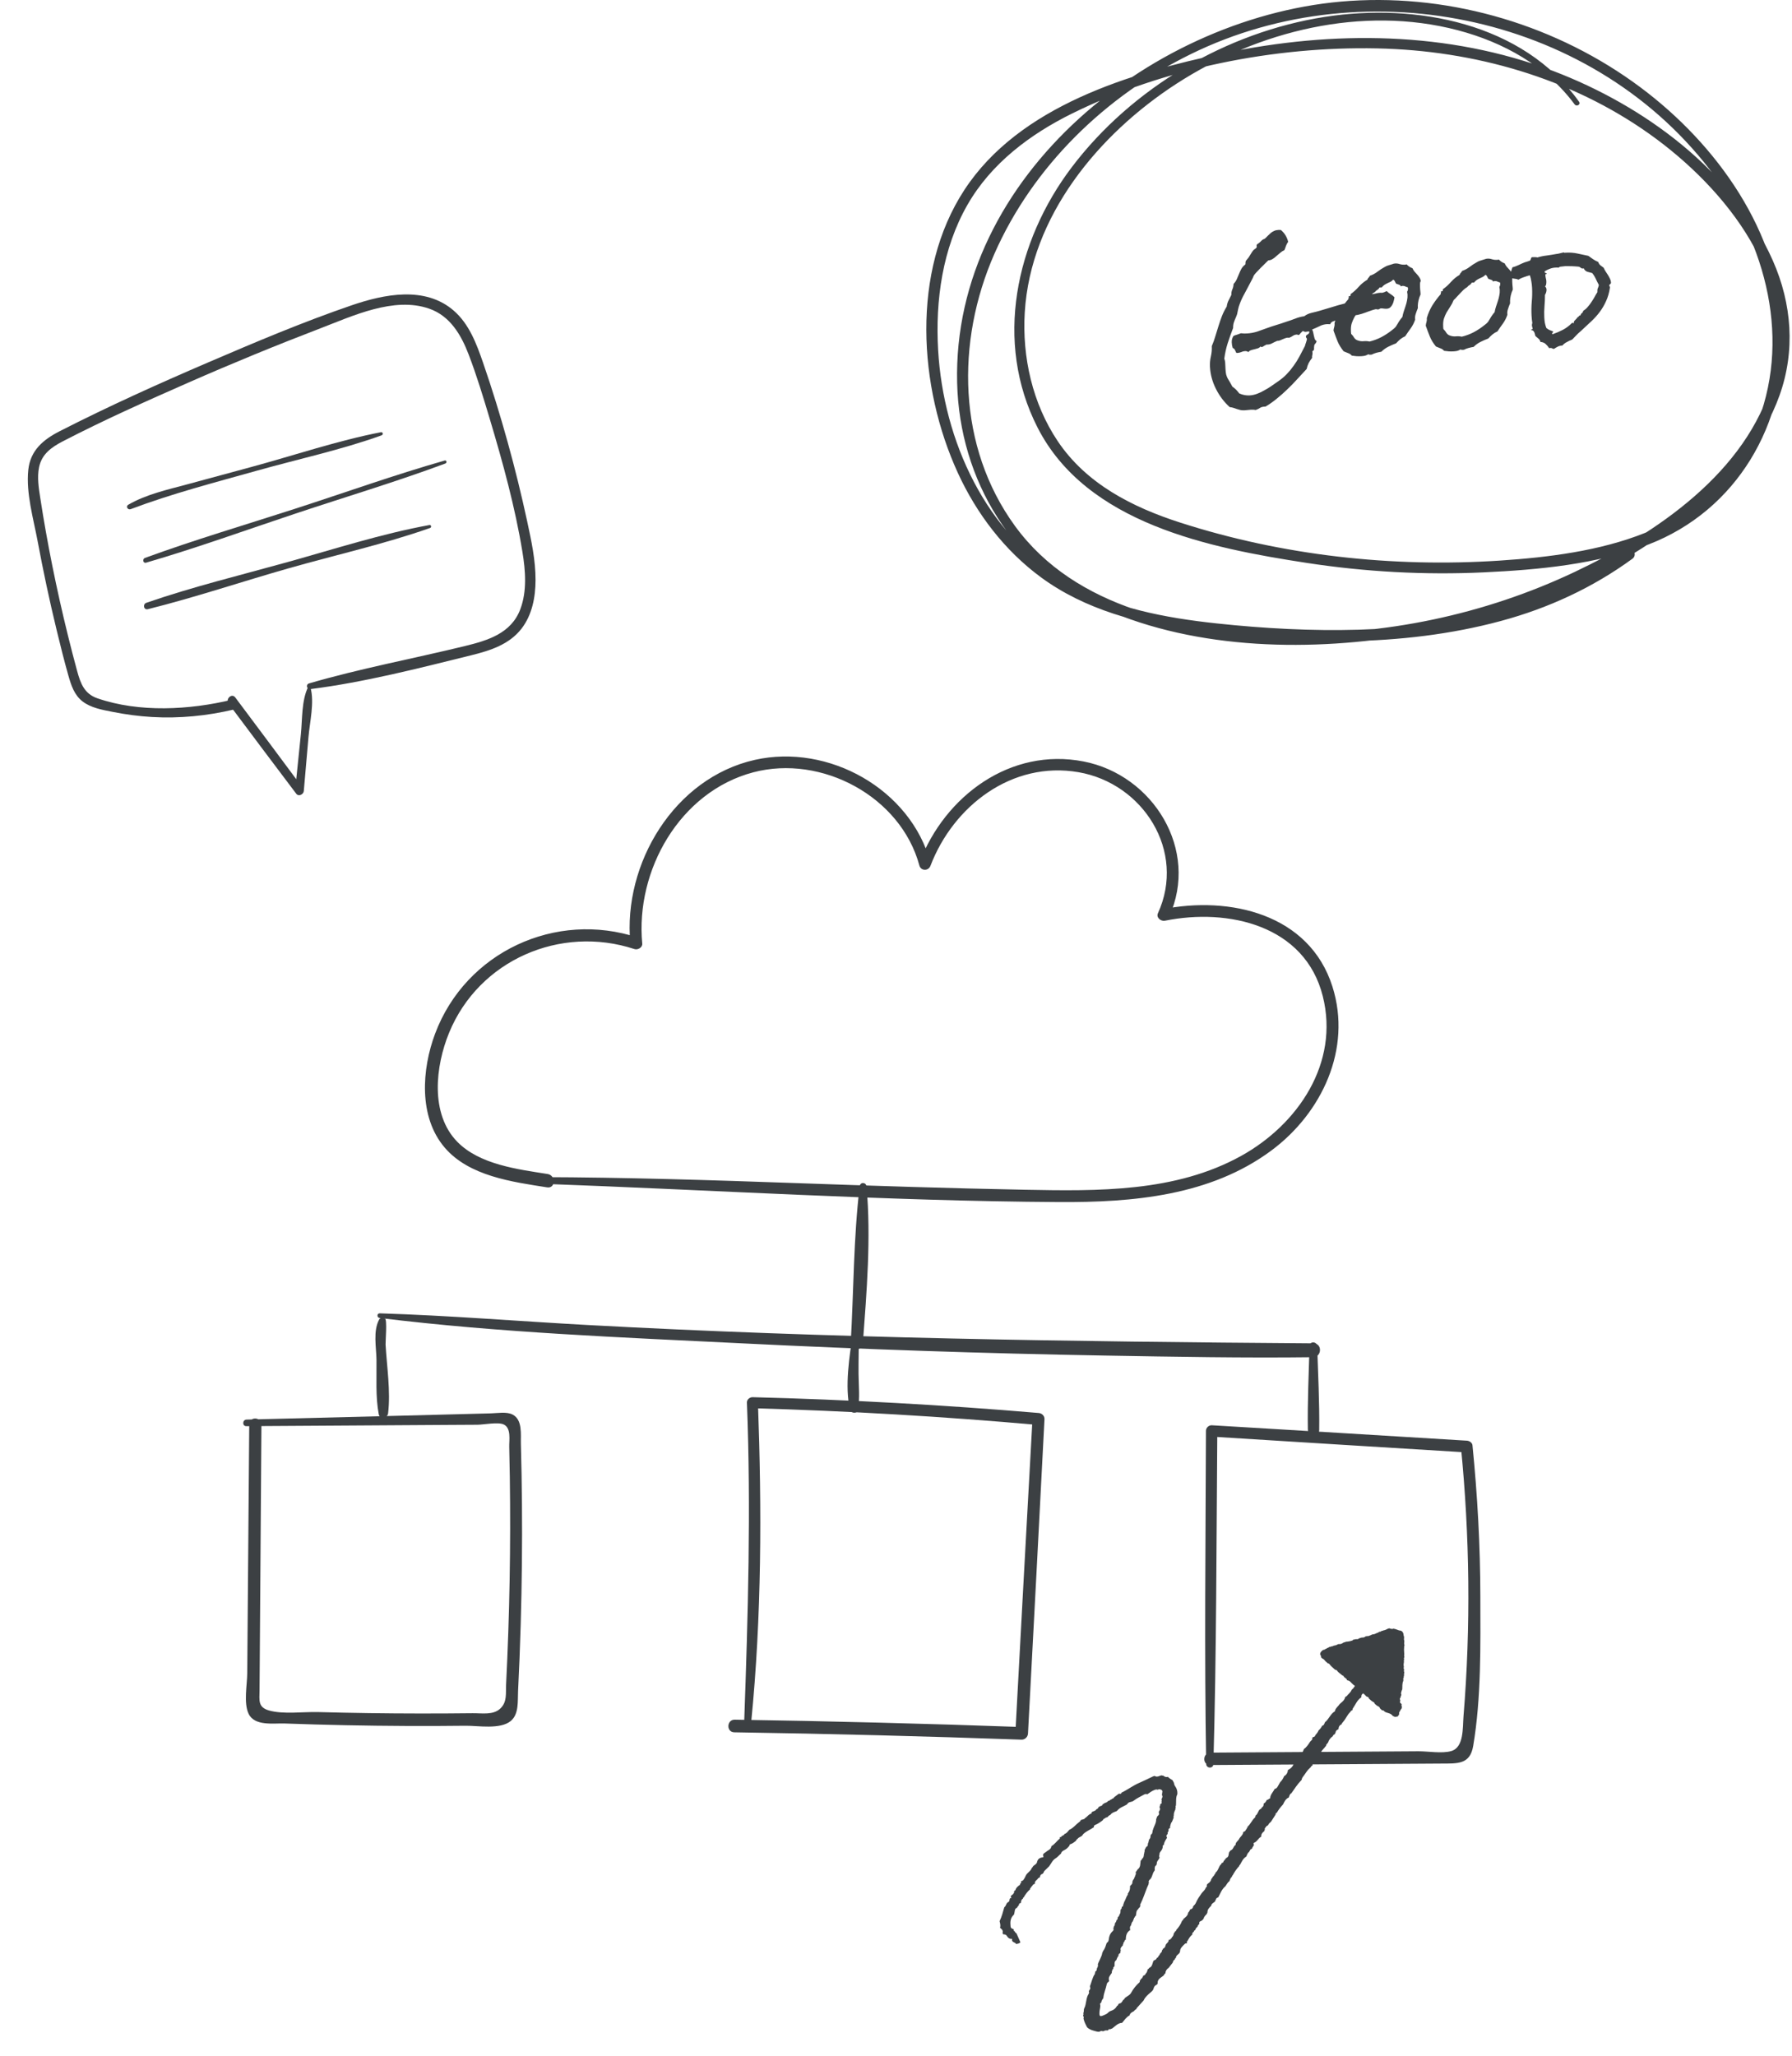 <svg width="532" height="610" viewBox="0 0 532 610" fill="none" xmlns="http://www.w3.org/2000/svg">
<path d="M415.828 483.885C415.775 483.908 415.737 483.892 415.713 483.84C415.581 483.829 415.44 483.85 415.324 483.805C414.75 483.578 414.178 483.347 413.558 483.273C413.54 483.322 413.504 483.349 413.451 483.35C413.389 483.456 413.32 483.457 413.243 483.37C413.191 483.384 413.157 483.368 413.14 483.319C412.909 483.397 412.722 483.285 412.529 483.191C412.369 483.216 412.211 483.244 412.052 483.269C412.043 483.323 412.013 483.348 411.959 483.342C411.562 483.532 411.181 483.756 410.729 483.798C410.56 483.929 410.365 483.973 410.156 483.953C409.96 484.121 409.757 484.269 409.476 484.207C409.243 484.39 409.012 484.578 408.695 484.584L408.688 484.587C408.592 484.675 408.501 484.772 408.353 484.749C408.026 485.022 407.589 484.907 407.229 485.068C407.231 485.069 407.232 485.068 407.233 485.07C407.131 485.146 407.033 485.23 406.892 485.211C406.799 485.309 406.696 485.385 406.549 485.342C406.377 485.469 406.193 485.548 405.975 485.465L405.977 485.465C405.91 485.522 405.834 485.55 405.747 485.512C405.673 485.572 405.598 485.564 405.521 485.515C405.156 485.805 404.762 486.006 404.275 485.912L404.269 485.915C404.204 485.977 404.133 486.002 404.047 485.968C403.949 486.055 403.841 486.104 403.705 486.077C403.647 486.153 403.573 486.171 403.488 486.141C403.289 486.304 403.105 486.504 402.807 486.392C402.727 486.445 402.647 486.436 402.566 486.396C402.308 486.474 402.048 486.548 401.773 486.537L401.767 486.539C401.619 486.637 401.554 486.858 401.329 486.841C401.06 486.97 400.132 487.15 399.73 487.149L399.736 487.15C399.657 487.145 399.58 487.147 399.502 487.174C399.412 487.278 399.306 487.34 399.163 487.302C399.093 487.38 399.009 487.399 398.912 487.362C398.903 487.414 398.874 487.435 398.823 487.428C398.391 487.767 397.909 487.939 397.353 487.864L397.349 487.864C397.286 487.926 397.215 487.957 397.129 487.93C396.776 488.242 396.316 488.246 395.893 488.354C395.799 488.457 395.695 488.531 395.544 488.481C395.48 488.543 395.406 488.565 395.321 488.53C395.141 488.66 394.948 488.731 394.723 488.673C394.702 488.724 394.666 488.743 394.614 488.727C394.532 488.835 394.438 488.917 394.289 488.899C394.269 488.958 394.228 488.986 394.166 488.983C394.121 489.062 394.055 489.086 393.971 489.062C393.846 489.188 393.716 489.31 393.516 489.282C393.384 489.393 393.287 489.567 393.072 489.53L393.07 489.532C393.005 489.609 392.928 489.609 392.843 489.571C392.383 489.902 391.941 490.247 391.906 490.883C392.087 491.165 392.202 491.469 392.225 491.807L392.282 491.843L392.29 491.911C392.418 492.011 392.545 492.108 392.672 492.207C393.182 492.384 393.359 492.936 393.788 493.209C393.962 493.321 394.102 493.487 394.256 493.626L394.265 493.627C394.461 493.555 394.59 493.691 394.675 493.81C395.136 494.453 395.777 494.911 396.331 495.457L396.404 495.472L396.452 495.529C396.629 495.485 396.792 495.544 396.881 495.679C397.301 496.315 397.971 496.672 398.512 497.172L398.591 497.181L398.646 497.24C398.821 497.218 398.928 497.267 398.89 497.471L398.894 497.479C399.19 497.883 399.775 498.022 399.917 498.572L399.972 498.599L400.008 498.646C400.618 498.646 400.976 499.139 401.307 499.489C401.592 499.793 401.915 500.049 402.239 500.301C401.969 500.703 401.702 501.108 401.3 501.398L401.295 501.408C401.1 501.966 400.679 502.355 400.285 502.765C400.257 502.872 400.186 502.927 400.075 502.93C399.967 503.289 399.632 503.393 399.361 503.568C399.177 504.426 398.579 504.97 397.914 505.463L397.883 505.563L397.779 505.582C397.358 506.281 396.609 506.739 396.342 507.549C396.325 507.641 396.339 507.786 396.287 507.816C394.939 508.582 394.52 510.193 393.311 511.081C393.322 511.241 393.287 511.382 393.14 511.474C393.107 511.876 392.787 511.995 392.486 512.132C392.24 512.667 391.873 513.112 391.439 513.504C391.247 514.066 390.827 514.473 390.477 514.929C390.431 515.204 390.269 515.366 389.99 515.411C389.842 515.484 389.697 515.558 389.55 515.632C389.802 516.275 389.147 516.51 388.905 516.881C388.401 517.655 387.9 518.472 387.097 519.009C386.741 520.158 385.916 520.975 385.108 521.802C385.123 521.977 385.045 522.095 384.887 522.165C384.9 522.317 384.861 522.437 384.692 522.477C384.614 522.664 384.457 522.742 384.272 522.78C384.24 522.869 384.196 522.956 384.176 523.048C383.942 524.089 383.278 524.768 382.354 525.231C382.288 526.027 381.949 526.657 381.227 527.051L381.24 527.02C380.965 527.698 380.607 528.324 380.06 528.826C379.817 529.251 379.576 529.675 379.335 530.099C379.336 530.099 379.337 530.098 379.338 530.098L379.328 530.112C379.133 530.514 378.82 530.771 378.381 530.873C377.975 531.798 377.099 532.499 377.079 533.612C377.078 533.675 376.84 533.732 376.714 533.793C376.531 534.014 376.278 534.096 376.009 534.147C376.02 534.331 375.959 534.477 375.789 534.564C375.725 534.93 375.363 535.002 375.142 535.216C375.17 535.688 375.073 536.101 374.607 536.34C374.527 536.708 374.186 536.807 373.933 536.996C373.447 537.523 373.397 538.344 372.739 538.751L372.735 538.761C372.687 538.949 372.702 539.21 372.581 539.314C371.655 540.099 371.269 541.312 370.341 542.089C370.382 542.261 370.315 542.381 370.157 542.457L370.148 542.469C370.157 542.729 369.995 542.881 369.808 543.018C369.784 543.462 369.356 543.455 369.1 543.639C369.025 544.581 368.132 545.034 367.793 545.819C367.792 545.817 367.792 545.817 367.792 545.816C367.504 546.303 366.933 546.6 366.836 547.215C366.872 547.405 366.801 547.533 366.618 547.598C366.137 548.055 366.074 548.875 365.318 549.093C365.304 549.191 365.249 549.234 365.151 549.223C365.149 549.41 365.045 549.527 364.89 549.61L364.887 549.619C364.684 550.225 364.877 551.026 364.05 551.327C364.051 551.326 364.052 551.323 364.052 551.322C363.777 551.662 363.503 552.002 363.228 552.341C363.232 552.664 362.991 552.741 362.745 552.81L362.71 552.912L362.606 552.931C362.617 553.129 362.536 553.269 362.345 553.334C361.762 554.06 361.661 555.093 360.855 555.678C360.878 555.846 360.818 555.972 360.668 556.053C360.67 556.223 360.577 556.329 360.43 556.4L360.42 556.413C360.429 556.7 360.206 556.794 360.006 556.907L359.998 556.922C360.001 557.177 359.852 557.333 359.651 557.454C359.668 557.615 359.596 557.737 359.476 557.835C359.523 558.005 359.5 558.148 359.325 558.237C359.324 558.236 359.325 558.235 359.325 558.235C359.113 558.747 358.452 558.843 358.259 559.376C358.355 559.719 358.254 559.982 357.947 560.166C357.759 560.903 357.09 561.29 356.684 561.872C356.28 562.45 355.348 563.802 355.074 564.545C354.904 565.007 354.563 565.341 354.221 565.673C354.173 566.244 353.809 566.517 353.288 566.641L353.285 566.646C353.183 566.995 353.011 567.302 352.735 567.546C352.65 568.478 351.91 568.919 351.302 569.459C351.274 569.711 351.123 569.875 350.914 569.997C350.544 571.023 349.934 571.893 349.205 572.691C349.226 572.864 349.173 572.993 348.98 573.032C348.967 573.129 348.912 573.173 348.813 573.162C348.811 573.348 348.709 573.466 348.549 573.544L348.539 573.557C348.402 574.037 348.341 574.555 347.884 574.873C347.865 575.145 347.692 575.287 347.456 575.375C347.42 575.632 347.28 575.647 347.082 575.526L347.049 575.595L346.974 575.584C346.991 576.194 346.55 576.527 346.18 576.9C345.938 577.331 345.994 577.942 345.408 578.161C345.389 578.255 345.333 578.294 345.238 578.276C345.239 578.458 345.15 578.588 345 578.683C344.952 579.061 344.837 579.403 344.484 579.608C344.291 579.91 344.209 580.285 343.885 580.496C343.876 580.787 343.667 580.898 343.436 580.991C343.304 581.464 342.915 581.63 342.505 581.771C342.061 582.488 342.2 583.563 341.187 583.931C341.124 584.186 340.903 584.284 340.706 584.407L340.701 584.416C340.613 584.923 340.461 585.399 340.043 585.743C340.013 586.189 339.548 586.127 339.325 586.348C339.342 586.504 339.32 586.646 339.164 586.733C339.17 587.046 338.895 587.091 338.7 587.214L338.691 587.229C338.71 587.496 338.51 587.62 338.343 587.766C338.359 587.91 338.419 588.105 338.356 588.162C337.319 589.089 336.454 590.116 335.787 591.37C335.461 591.986 334.644 592.342 334.05 592.814C334.03 592.908 333.973 592.949 333.878 592.932C333.843 593.219 333.647 593.368 333.413 593.483C333.136 593.965 332.9 594.493 332.225 594.531C332.196 594.637 332.126 594.692 332.016 594.695C331.963 594.943 331.861 595.153 331.605 595.25C331.22 595.946 330.667 596.432 329.897 596.675C329.528 596.791 329.205 596.976 328.921 597.279C328.668 597.549 328.292 597.722 327.944 597.879C326.472 598.545 326.327 598.431 326.429 596.881C326.477 596.158 326.798 595.458 326.581 594.709C326.522 594.506 326.746 594.387 326.907 594.278C327.003 593.759 327.211 593.296 327.592 592.921L327.529 592.837L327.573 592.741C327.699 591.392 328.306 590.163 328.555 588.844C328.608 588.565 328.754 588.286 329.045 588.142C329.124 588.031 329.204 587.921 329.284 587.81L329.287 587.799C328.892 586.786 329.605 586.148 330.076 585.428C330.037 585.198 330.041 584.98 330.207 584.793C330.141 584.619 330.191 584.491 330.357 584.408C330.428 584.287 330.468 584.152 330.538 584.033L330.542 584.023C330.493 583.862 330.494 583.723 330.693 583.668L330.732 583.558L330.845 583.524C330.981 582.885 330.649 582.109 331.397 581.653C331.563 581.194 331.729 580.734 332.063 580.361C331.964 579.867 332.359 579.698 332.653 579.463C332.607 579.24 332.575 579.021 332.741 578.827C332.467 578.117 332.922 577.695 333.36 577.267C333.312 577.106 333.345 576.968 333.482 576.861C333.461 576.547 333.608 576.308 333.834 576.107C333.794 575.813 334.003 575.695 334.202 575.572C334.245 574.434 334.445 573.371 335.537 572.728C335.433 572.2 335.338 571.674 335.841 571.275C335.805 571.05 335.797 570.834 336.013 570.68L336.025 570.656C335.995 570.393 336.165 570.252 336.344 570.115C336.317 569.956 336.367 569.829 336.495 569.731C336.466 569.569 336.517 569.438 336.65 569.338C336.627 569.165 336.69 569.04 336.86 568.976C336.885 568.73 337.04 568.573 337.225 568.435C337.364 567.741 337.253 566.953 337.964 566.473C337.987 566.204 338.199 566.093 338.391 565.966C338.374 565.817 338.423 565.694 338.537 565.596C338.487 565.368 338.427 565.138 338.599 564.928C338.6 564.931 338.601 564.932 338.602 564.935C339.349 563.434 339.858 561.836 340.47 560.282C340.469 560.282 340.469 560.282 340.468 560.283C340.638 559.901 340.807 559.519 340.976 559.137L340.984 559.115C340.941 558.964 340.976 558.831 341.088 558.721C340.898 558.345 341.081 557.981 341.314 557.789C342.156 557.092 342.051 555.921 342.717 555.153C342.947 554.889 342.742 554.58 342.808 554.304C342.881 553.985 342.886 553.615 343.306 553.516C343.261 553.358 343.303 553.224 343.43 553.118C343.288 552.297 344.093 551.875 344.249 551.179C344.172 551.111 344.147 551.027 344.173 550.929C344.033 550.771 344.083 550.64 344.219 550.522C344.148 550.121 344.281 549.74 344.513 549.462C344.955 548.934 345.25 548.389 345.206 547.681C345.201 547.603 345.417 547.513 345.53 547.428C345.588 546.619 346.062 545.996 346.47 545.345C346.211 544.916 346.2 544.525 346.664 544.215C346.597 544.147 346.6 544.082 346.672 544.019C346.587 543.858 346.622 543.735 346.787 543.651L346.787 543.65C346.745 543.483 346.822 543.366 346.95 543.271L346.951 543.261C346.723 542.753 347.146 542.582 347.416 542.331C347.368 542.109 347.287 541.88 347.487 541.683C347.445 541.52 347.488 541.385 347.616 541.275C347.553 540.929 347.813 540.748 348.007 540.534C347.941 540.355 348.016 540.237 348.169 540.153L348.174 540.144C348.137 539.984 348.187 539.858 348.322 539.765L348.325 539.755C348.269 539.592 348.301 539.459 348.446 539.36C348.401 539.137 348.32 538.911 348.489 538.7C348.402 538.023 348.718 537.453 348.974 536.867C348.902 536.693 348.933 536.539 349.07 536.408C348.995 536.349 348.986 536.281 349.042 536.205C348.929 536.046 348.976 535.917 349.107 535.804C349.234 534.663 348.978 533.473 349.529 532.386C349.59 531.526 349.379 530.709 348.87 530.05C348.62 529.727 348.574 529.335 348.477 528.968C348.337 528.732 348.2 528.494 348.082 528.25C347.593 527.956 347.098 527.673 346.701 527.255C346.135 527.46 345.699 527.187 345.276 526.866L345.266 526.864C345.118 526.915 344.979 526.913 344.857 526.803C344.18 526.917 343.551 527.487 342.805 526.995C342.793 526.986 342.766 526.998 342.75 526.996C342.633 527.02 342.518 527.058 342.401 527.087C342.4 527.088 342.398 527.089 342.396 527.09C340.992 527.746 339.611 528.451 338.187 529.06C336.343 529.847 334.762 531.096 332.957 531.944C332.868 532.283 332.678 532.411 332.34 532.238C332.28 532.32 332.208 532.333 332.124 532.278C331.715 532.588 331.308 532.899 330.9 533.212L330.855 533.275L330.78 533.255C330.71 533.573 330.463 533.673 330.189 533.743C330.022 533.947 329.791 534.042 329.547 534.109C329.443 534.369 329.259 534.441 329.004 534.356C328.763 534.812 328.298 534.915 327.864 535.068C327.756 535.248 327.575 535.309 327.385 535.356C327.298 535.76 326.993 535.893 326.633 535.958C326.463 536.054 326.293 536.15 326.123 536.247C326.072 536.627 325.769 536.759 325.478 536.902C325.477 536.901 325.477 536.898 325.477 536.895C325.185 537.512 324.378 537.375 324.012 537.88C324.03 537.975 324.064 538.131 324.062 538.132C323.198 538.327 322.773 539.141 322.061 539.544C322.034 539.634 321.979 539.702 321.897 539.749C321.686 539.824 321.475 539.9 321.264 539.976L321.268 539.918C321.174 539.954 321.08 539.991 320.986 540.027C320.952 540.126 320.883 540.178 320.779 540.181C320.776 540.339 320.721 540.461 320.552 540.502C320.534 540.617 320.467 540.679 320.353 540.69C319.383 541.438 318.629 542.461 317.467 542.966C317.466 542.965 317.465 542.962 317.464 542.96C317.025 543.413 316.724 544.024 316.042 544.197C315.883 544.653 315.383 544.67 315.079 544.941C315.06 545.203 314.927 545.22 314.727 545.098L314.692 545.167L314.616 545.156C314.619 545.3 314.685 545.519 314.618 545.576C313.744 546.279 313.135 547.274 312.129 547.828C312.05 548.82 311.109 549.007 310.539 549.541C310.327 549.74 309.999 549.867 309.808 550.081C309.772 550.142 309.736 550.199 309.7 550.256C309.644 550.398 309.637 550.571 309.731 550.808C309.894 551.218 309.47 551.159 309.331 551.183C308.514 551.322 308.037 551.766 307.864 552.578C307.741 553.16 307.161 553.349 306.773 553.707C306.675 553.848 306.583 553.992 306.477 554.128C306.473 554.232 306.419 554.279 306.317 554.272C306.03 555.298 304.895 555.659 304.496 556.657C304.319 557.097 304.03 557.597 303.699 558.01C303.66 558.025 303.621 558.041 303.582 558.056C303.43 558.117 303.279 558.176 303.128 558.236C303.128 558.237 303.128 558.24 303.129 558.242C303.198 558.573 303.175 558.862 302.804 559.007C302.804 559.007 302.804 559.007 302.805 559.009C302.81 559.046 302.827 559.08 302.836 559.115C302.849 559.161 302.856 559.208 302.876 559.251C302.227 559.674 301.633 560.144 301.422 560.943C301.387 560.951 301.36 560.974 301.328 560.987C301.271 561.009 301.213 561.024 301.163 561.06L301.153 561.039C301.188 561.218 301.089 561.34 300.972 561.453C300.994 561.541 301.027 561.624 301.075 561.701C301.036 561.775 300.975 561.811 300.892 561.812C300.825 562.344 299.63 562.378 300.267 563.222C299.37 563.129 299.979 564.262 299.332 564.372L299.303 564.481L299.192 564.5C298.648 564.844 298.691 565.61 298.152 565.959C297.76 567.364 297.38 568.772 296.753 570.097C296.906 570.727 297.105 571.351 296.887 572.005L296.956 572.042L296.945 572.119C297.458 572.484 297.866 572.898 297.619 573.606C297.626 573.598 297.628 573.591 297.635 573.584C297.703 573.724 297.77 573.865 297.837 574.006C298.278 573.98 298.67 574.054 298.925 574.485C299.204 574.957 299.566 575.319 300.165 575.337C300.28 575.34 300.515 575.258 300.471 575.455C300.255 576.444 301.417 576.265 301.644 576.865C302.112 576.792 302.586 576.733 302.939 576.363C302.547 575.47 302.155 574.578 301.761 573.685C301.435 573.563 301.32 573.249 301.139 572.993C300.884 572.984 300.866 572.869 301.004 572.687C300.946 572.618 300.911 572.539 300.9 572.449C300.491 572.317 300.081 572.248 300.018 571.656C299.878 570.357 299.913 569.136 300.98 568.187C301.05 568.057 301.11 567.922 301.119 567.769C301.119 567.77 301.118 567.773 301.119 567.774C301.315 567.165 301.117 566.351 301.986 566.087C301.999 565.641 302.637 565.483 302.509 564.969C302.7 564.853 302.892 564.735 303.083 564.618C303.116 564.597 303.151 564.576 303.184 564.555C303.185 564.555 303.187 564.554 303.188 564.553C303.183 564.538 303.174 564.526 303.167 564.511C303.146 564.456 303.122 564.401 303.09 564.351C303.159 564.274 303.171 564.191 303.125 564.099C303.161 564.071 303.181 564.035 303.208 564.002C303.257 563.946 303.289 563.883 303.306 563.81C303.317 563.766 303.336 563.727 303.334 563.676C303.455 563.582 303.576 563.486 303.697 563.391C303.677 563.223 303.741 563.098 303.907 563.033C304.415 562.143 305.02 561.326 305.795 560.645L305.807 560.615C305.772 560.347 305.936 560.206 306.133 560.085C306.106 559.911 306.17 559.796 306.351 559.753L306.39 559.64L306.505 559.606C306.531 559.145 307.01 559.18 307.235 558.936C307.139 558.31 307.616 558.017 307.986 557.663C308.114 557.323 308.445 557.224 308.712 557.051C308.755 556.647 308.957 556.22 309.282 556.131C309.859 555.973 309.797 555.414 310.116 555.122C310.118 555.122 310.118 555.123 310.119 555.125C310.12 555.125 310.12 555.125 310.12 555.122C310.562 554.69 311.004 554.258 311.447 553.825L311.447 553.827C312.083 553.005 312.417 552 313.442 551.4C313.963 551.095 314.438 550.472 314.982 550.045C315.094 549.462 315.555 549.203 316.025 548.974C316.64 548.677 317.091 548.207 317.493 547.678C317.47 547.38 317.672 547.265 317.911 547.195C318.52 547.01 318.96 546.563 319.462 546.212C319.512 545.964 319.661 545.794 319.882 545.68C319.882 545.683 319.881 545.683 319.882 545.686C320.272 545.049 321.226 545.076 321.515 544.32C321.513 544.32 321.511 544.321 321.51 544.322L321.527 544.297C321.528 544.302 321.527 544.304 321.527 544.309C322.453 543.374 323.711 542.95 324.754 542.194C324.709 541.891 324.777 541.673 325.115 541.542C325.973 541.205 326.707 540.658 327.433 540.102C327.488 539.836 327.678 539.715 327.92 539.648C328.151 539.345 328.518 539.316 328.838 539.189C329.023 538.85 329.346 538.678 329.673 538.514C330.107 537.874 330.815 537.703 331.482 537.461L331.533 537.348L331.652 537.317C332.393 536.383 333.526 536.065 334.5 535.496L334.55 535.384L334.669 535.352C335.03 534.571 335.939 534.839 336.522 534.367C337.416 533.644 338.519 533.179 339.521 532.587C339.875 532.377 340.219 532.258 340.613 532.432C341.318 531.949 341.991 531.418 342.81 531.126C343.08 531.031 343.33 530.929 343.6 531.089C343.912 530.989 344.219 530.828 344.553 531.02C344.55 531.021 344.548 531.022 344.546 531.024C345.205 531.198 345.129 531.667 344.988 532.16L344.987 532.165C345.061 532.327 345.01 532.455 344.896 532.568C345.265 533.034 345.076 533.462 344.807 533.884C344.874 534.123 344.968 534.364 344.803 534.604C344.885 534.663 344.897 534.734 344.84 534.816C344.991 535.187 344.693 535.233 344.472 535.333C344.397 535.621 344.446 535.946 344.217 536.189L344.287 536.269L344.25 536.367C344.691 536.944 344.044 537.332 343.994 537.824C343.996 537.823 343.997 537.82 343.999 537.819C344.294 538.401 343.912 538.708 343.518 539.009C343.544 539.166 343.495 539.294 343.367 539.389C343.398 539.549 343.358 539.684 343.232 539.79C343.299 540.964 342.574 541.9 342.288 542.968C342.233 543.123 342.178 543.279 342.124 543.433C342.21 543.583 342.191 543.715 342.06 543.827C342.108 544.129 341.896 544.244 341.682 544.359C341.704 544.531 341.646 544.675 341.515 544.793C341.587 544.862 341.585 544.927 341.513 544.993C341.593 545.147 341.584 545.278 341.424 545.372C341.437 545.656 341.208 545.781 341.048 545.952C341.115 546.032 341.11 546.104 341.033 546.175C341.125 546.328 341.05 546.431 340.929 546.521L340.927 546.532C340.984 546.694 340.954 546.828 340.807 546.927C340.846 547.081 340.825 547.22 340.712 547.336C340.751 547.514 340.814 547.739 340.629 547.821C340.111 548.054 340.062 548.596 339.788 548.987C339.811 549.21 339.9 549.442 339.703 549.635L339.7 549.649C339.762 549.805 339.752 549.946 339.62 550.065C339.568 550.641 339.574 551.241 339.008 551.614C339.018 551.778 338.976 551.91 338.794 551.958C338.738 552.035 338.681 552.11 338.625 552.187C338.493 553.086 338.631 554.078 337.753 554.719C337.551 555.013 337.346 555.304 337.142 555.598L337.139 555.614C337.196 555.833 337.338 556.054 337.105 556.257L337.097 556.275C337.157 556.442 337.08 556.552 336.948 556.638L336.939 556.665C337.006 556.831 336.943 556.948 336.798 557.031L336.79 557.053C336.778 557.437 336.522 557.693 336.31 557.973C336.342 558.137 336.291 558.268 336.159 558.367C336.304 558.999 335.831 559.303 335.474 559.669C335.515 560.39 335.443 561.081 334.96 561.67C334.971 561.771 334.924 561.828 334.824 561.838C334.827 562.057 334.882 562.29 334.652 562.441C334.666 562.544 334.621 562.605 334.517 562.619C334.532 562.798 334.467 562.938 334.326 563.044C334.354 563.206 334.305 563.337 334.162 563.424C334.182 563.587 334.108 563.71 333.985 563.809C334.031 563.978 333.984 564.109 333.819 564.188C333.682 564.585 333.545 564.98 333.409 565.379C333.46 565.57 333.396 565.697 333.188 565.737C333.171 565.829 333.116 565.867 333.024 565.854C333.051 566.186 332.96 566.468 332.678 566.671C332.601 567.158 332.754 567.699 332.339 568.105C332.318 568.509 332.034 568.753 331.786 569.019C331.866 569.354 331.774 569.615 331.464 569.788C331.395 570.06 331.368 570.354 331.106 570.536C331.035 570.662 330.985 570.794 330.95 570.933C331.018 571.098 330.986 571.234 330.835 571.333C330.855 571.499 330.785 571.623 330.646 571.712C330.69 571.875 330.635 572.003 330.511 572.108C330.642 572.449 330.625 572.794 330.347 573.035C329.611 573.677 329.277 574.482 329.174 575.44C329.131 575.845 329.027 576.306 328.563 576.514C328.261 577.372 328.062 578.28 327.428 578.987C327.45 579.153 327.4 579.287 327.256 579.381C327.096 580.682 326.283 581.736 325.901 582.951L325.964 583.036L325.919 583.13C326.025 583.286 325.994 583.422 325.865 583.543C325.9 583.713 325.849 583.845 325.698 583.932C325.594 584.345 325.661 584.842 325.147 585.053L325.139 585.075C325.183 585.229 325.147 585.362 325.033 585.471C325.103 585.636 325.08 585.78 324.941 585.899C324.939 585.894 324.942 585.891 324.939 585.885C324.257 586.98 324.038 588.258 323.562 589.433C323.637 589.491 323.646 589.559 323.59 589.636C323.884 590.154 323.424 590.446 323.242 590.819C323.312 591.107 323.366 591.41 323.194 591.666C322.322 592.967 322.588 594.612 321.876 595.971C321.665 596.371 321.868 596.921 321.6 597.353C321.663 597.583 321.74 597.814 321.528 598.009C321.561 598.32 321.898 598.596 321.654 598.939C321.849 599.896 322.293 600.748 322.748 601.598C323.61 602.408 324.731 602.607 325.813 602.889L325.841 602.898C325.984 602.855 326.12 602.856 326.242 602.952C326.618 602.74 326.997 602.535 327.439 602.775C327.849 602.637 328.235 602.375 328.702 602.544C328.829 602.488 328.957 602.432 329.085 602.376C329.128 602.089 329.271 602.026 329.513 602.189C329.749 602.093 329.984 601.996 330.22 601.9C331.123 601.231 331.877 600.296 333.134 600.262C333.131 600.26 333.128 600.26 333.123 600.255C333.805 599.458 334.379 598.553 335.346 598.045C335.501 597.307 336.141 597.08 336.694 596.759C336.798 596.411 337.162 596.352 337.39 596.145C337.375 595.982 337.447 595.858 337.573 595.761C337.573 595.765 337.57 595.767 337.571 595.772C338.222 595.047 338.872 594.323 339.524 593.597C339.973 592.573 340.815 591.878 341.635 591.192C341.987 590.897 342.31 590.596 342.428 590.188C342.585 589.655 342.769 589.213 343.316 588.977C343.474 588.908 343.686 588.684 343.674 588.548C343.572 587.268 344.64 586.891 345.385 586.264L345.435 586.16L345.55 586.135C345.575 585.858 345.777 585.712 345.97 585.561C346.012 584.851 346.36 584.325 346.945 583.939C347.347 583.424 347.75 582.907 348.152 582.392C348.266 582.034 348.341 581.65 348.756 581.494C348.755 581.236 348.917 581.084 349.114 580.96C349.067 580.036 350.335 579.95 350.345 578.893C350.352 578.131 351.143 577.422 351.757 576.815C351.901 576.675 352.094 576.644 352.293 576.723C352.324 576.615 352.357 576.507 352.388 576.399C352.28 576.22 352.344 576.097 352.513 576.009C352.912 575.312 353.267 574.581 353.951 574.1C353.875 573.655 354.131 573.395 354.463 573.177C354.441 573.001 354.494 572.872 354.689 572.831L354.737 572.727L354.848 572.701C354.914 572.289 355.165 572.007 355.487 571.773C355.573 571.405 355.79 571.124 356.071 570.885C355.958 570.508 356.034 570.22 356.449 570.084C356.836 569.958 357.078 569.651 357.324 569.355C357.434 568.737 357.893 568.355 358.287 567.929C358.27 567.77 358.331 567.645 358.461 567.55C358.405 566.643 358.996 566.085 359.573 565.52L359.578 565.513C359.644 564.709 360.58 564.632 360.845 563.994L360.849 563.986C360.817 563.828 360.856 563.699 361.012 563.625L361.024 563.598C361.036 563.165 361.455 563.172 361.69 562.98L361.694 562.972C362.31 561.836 362.726 560.572 363.796 559.731L363.796 559.732C364.171 559.196 364.439 558.576 365.017 558.204C364.998 558.047 365.049 557.918 365.171 557.819C365.14 557.649 365.187 557.516 365.349 557.434C365.384 557.187 365.575 557.055 365.747 556.911C365.718 556.744 365.766 556.608 365.927 556.524C366.466 555.504 367.121 554.565 367.904 553.716C367.893 553.545 367.966 553.425 368.131 553.362C368.635 552.469 369.019 551.484 369.975 550.933C370.228 550.418 370.351 549.818 370.9 549.494C370.887 549.332 370.945 549.206 371.096 549.131C371.124 548.844 371.324 548.729 371.571 548.66L371.619 548.557L371.731 548.53C371.718 548.347 371.778 548.204 371.944 548.115C371.939 547.856 372.099 547.703 372.29 547.57C372.214 547.308 371.999 546.946 372.286 546.84C373.241 546.493 373.545 545.427 374.423 545.027C374.383 544.284 374.75 543.766 375.344 543.372C375.32 543.217 375.369 543.091 375.494 542.995C375.432 542.664 375.477 542.376 375.812 542.203C375.863 541.933 376.056 541.815 376.3 541.749L376.35 541.644L376.463 541.618C376.619 541.151 377.013 540.877 377.343 540.552C377.344 540.554 377.343 540.555 377.344 540.556C377.801 539.84 378.258 539.125 378.716 538.41C378.69 538.253 378.655 538.091 378.878 538.043L378.933 537.93L379.056 537.907C379.565 536.996 380.217 536.195 380.914 535.425C380.915 535.427 380.915 535.427 380.916 535.428C381.303 534.602 381.696 533.779 382.608 533.388C382.799 532.93 382.837 532.378 383.377 532.128C383.378 532.13 383.377 532.13 383.377 532.131C384.302 530.838 385.141 529.478 386.262 528.336L386.317 528.238L386.427 528.22C386.439 527.648 386.805 527.262 387.122 526.843C387.681 526.097 388.12 525.26 388.859 524.658L388.937 524.544L389.069 524.507C389.151 524.166 389.424 523.999 389.687 523.822C389.612 523.484 389.667 523.203 390.027 523.05C390.07 522.782 390.279 522.671 390.496 522.569C390.583 522.457 390.633 522.328 390.648 522.187C390.58 522.011 390.634 521.877 390.794 521.782C390.962 521.208 391.631 521.116 391.898 520.638C392.097 519.765 392.696 519.157 393.285 518.543L393.283 518.442L393.374 518.401C393.485 518.27 393.596 518.137 393.705 518.007L393.713 517.985C393.672 517.713 393.826 517.562 394.035 517.442C394.034 517.275 394.128 517.17 394.27 517.095L394.274 517.088C394.508 516.273 395.011 515.659 395.698 515.186L395.707 515.173C395.741 514.78 396.11 514.721 396.344 514.53C396.326 514.373 396.349 514.23 396.504 514.144C396.522 513.581 396.9 513.324 397.358 513.131C397.373 512.458 397.64 511.943 398.288 511.672C398.321 511.375 398.537 511.191 398.717 510.984L398.729 510.953C399.561 510.047 399.961 508.823 400.897 507.993C400.99 507.639 401.362 507.587 401.575 507.362C401.556 507.269 401.504 507.151 401.542 507.1C402.386 505.93 402.859 504.475 404.156 503.652C404.104 503.172 404.205 502.761 404.675 502.516C404.677 502.5 404.688 502.491 404.692 502.476C404.999 502.731 405.299 502.995 405.55 503.312C405.622 503.359 405.694 503.408 405.764 503.457C405.761 503.459 405.756 503.459 405.752 503.462C406.098 503.504 406.337 503.67 406.391 504.035C406.393 504.032 406.392 504.029 406.393 504.025C406.786 504.388 407.164 504.764 407.644 505.025C407.845 505.132 408.073 505.262 408.091 505.546C408.43 505.8 408.683 506.149 409.112 506.314C409.349 506.407 409.613 506.622 409.682 506.944C409.877 507.128 410.072 507.313 410.269 507.497L410.334 507.494L410.378 507.545C410.572 507.512 410.749 507.54 410.875 507.708C411.147 508.07 411.559 508.16 411.958 508.277C411.957 508.276 411.956 508.276 411.954 508.278C412.51 508.419 413.052 508.617 413.399 509.095C413.593 509.365 413.95 509.26 414.12 509.512C414.334 509.42 414.549 509.327 414.786 509.434C415.096 509.126 415.468 508.874 415.352 508.311C415.317 508.137 415.554 507.907 415.671 507.7C415.648 507.554 415.744 507.467 415.838 507.379C415.871 507.219 415.982 507.116 416.096 507.014C416.133 506.811 416.17 506.611 416.208 506.408C416.072 506.272 415.986 506.126 416.134 505.947C416.085 505.864 416.081 505.781 416.118 505.694C415.976 505.554 415.835 505.413 415.693 505.273C415.591 505.22 415.584 505.147 415.642 505.058C415.58 504.914 415.69 504.816 415.738 504.7C415.679 504.637 415.659 504.564 415.693 504.48C415.48 504.172 415.581 503.915 415.824 503.681C415.803 503.63 415.814 503.591 415.863 503.565C415.786 503.405 415.867 503.288 415.97 503.177C415.934 503.047 415.998 502.942 416.055 502.836C415.986 502.733 415.89 502.64 415.952 502.495C415.873 502.353 415.956 502.245 416.032 502.136C416.018 501.831 416.164 501.575 416.286 501.312C416.287 501.314 416.287 501.314 416.289 501.316C416.368 500.458 416.212 499.572 416.614 498.756C416.567 498.674 416.583 498.599 416.636 498.527L416.637 498.521C416.553 498.261 416.55 498.011 416.749 497.791C416.689 497.733 416.693 497.674 416.749 497.618C416.701 497.523 416.703 497.437 416.792 497.367C416.775 497.318 416.792 497.284 416.841 497.265C416.791 497.18 416.79 497.094 416.836 497.008C416.786 496.931 416.792 496.855 416.843 496.78C416.799 496.703 416.779 496.63 416.861 496.561C416.839 496.512 416.852 496.476 416.904 496.453C416.855 496.369 416.856 496.284 416.899 496.199C416.785 495.972 416.704 495.745 416.884 495.511C416.723 495.286 416.695 495.032 416.721 494.766C416.729 494.692 416.794 494.604 416.772 494.542C416.598 494.051 416.755 493.571 416.805 493.088C416.748 493.011 416.741 492.931 416.798 492.851C416.766 492.652 416.789 492.46 416.866 492.275C416.738 492.114 416.758 491.966 416.906 491.827C416.884 491.779 416.896 491.741 416.944 491.717C416.913 491.613 416.847 491.507 416.858 491.41C416.961 490.542 416.734 489.675 416.863 488.808C416.811 488.721 416.822 488.643 416.895 488.573C416.86 488.444 416.9 488.331 416.965 488.222C416.757 487.77 416.934 487.301 416.896 486.842C416.694 486.468 416.903 486.071 416.829 485.69C416.758 485.626 416.743 485.551 416.784 485.464C416.744 485.372 416.673 485.278 416.674 485.184C416.679 484.649 416.464 484.237 416.025 483.94C415.954 483.968 415.886 483.952 415.828 483.885ZM302.975 563.774C302.959 563.764 302.942 563.756 302.927 563.744C302.927 563.743 302.926 563.741 302.926 563.74C302.944 563.753 302.963 563.76 302.982 563.772C302.98 563.772 302.978 563.773 302.975 563.774Z" fill="#3C4043"/>
<path d="M160.037 351.244C211.447 353.092 262.891 356.396 314.343 356.7C336.249 356.83 359.318 354.876 377.484 341.37C392.413 330.273 401.405 311.272 395.581 292.811C388.754 271.172 365.025 265.77 345.01 269.843C345.695 270.579 346.381 271.314 347.068 272.05C356.141 252.184 342.323 229.979 321.709 225.962C299.98 221.727 280.554 236.16 272.974 255.923C274.068 255.961 275.161 255.999 276.255 256.038C270.371 234.182 245.965 220.574 224.098 225.483C200.169 230.855 184.922 256.266 187.124 279.874C187.892 279.332 188.659 278.788 189.427 278.245C164.986 270.121 138.274 282.504 129.18 306.711C125.212 317.27 124.209 331.42 132.024 340.543C139.289 349.025 152.077 350.714 162.439 352.339C164.954 352.733 165.067 348.771 162.578 348.377C153.698 346.974 142.381 345.584 135.76 338.818C127.623 330.498 129.274 316.317 133.329 306.45C142.194 284.879 166.404 274.408 188.364 281.629C189.346 281.951 190.778 281.163 190.667 279.998C188.614 258.313 201.799 234.933 223.632 229.177C243.921 223.826 267.408 236.367 272.941 256.828C273.393 258.497 275.626 258.501 276.222 256.943C283.037 239.111 300.477 225.742 320.164 229.141C339.387 232.458 352.193 252.594 343.756 271.011C343.171 272.29 344.66 273.451 345.813 273.219C364.646 269.41 387.433 274.558 392.711 295.643C397.678 315.474 385.332 333.657 368.471 343C348.935 353.825 325.908 353.453 304.228 353.043C281.715 352.618 259.208 351.88 236.704 351.085C211.176 350.182 185.649 349.37 160.103 349.3C158.856 349.297 158.782 351.198 160.037 351.244Z" fill="#3C4043"/>
<path d="M112.704 391.097C148.286 395.47 184.45 396.852 220.239 398.621C256.118 400.396 292.027 401.623 327.948 402.247C348.557 402.606 369.201 402.994 389.813 402.737C392.446 402.704 392.617 398.644 389.957 398.625C318.055 398.112 246.322 397.092 174.504 393.185C153.933 392.066 133.342 390.358 112.752 389.72C111.852 389.691 111.836 390.989 112.704 391.097Z" fill="#3C4043"/>
<path d="M255.225 352C253.369 367.327 253.446 383.129 252.554 398.548C252.419 400.871 255.988 400.984 256.158 398.674C257.288 383.405 258.634 367.349 257.252 352.071C257.136 350.785 255.384 350.678 255.225 352Z" fill="#3C4043"/>
<path d="M114.287 391.247C114.137 391.185 113.986 391.124 113.836 391.06C113.415 390.886 112.797 391.125 112.581 391.522C110.701 394.95 111.717 399.768 111.77 403.517C111.843 408.818 111.448 414.448 112.445 419.666C112.76 421.309 115.04 420.884 115.216 419.389C115.998 412.781 114.848 405.617 114.467 398.977C114.421 398.166 114.987 391.539 114.287 391.247Z" fill="#3C4043"/>
<path d="M253.211 395.45C252.195 402.42 250.717 411.389 252.344 418.304C252.599 419.385 254.43 419.6 254.667 418.385C255.348 414.877 254.906 411.228 254.882 407.661C254.855 403.61 254.979 399.561 254.951 395.51C254.942 394.369 253.37 394.361 253.211 395.45Z" fill="#3C4043"/>
<path d="M388.763 399.404C388.546 407.67 388.131 415.985 388.272 424.25C388.308 426.405 391.613 426.552 391.641 424.368C391.746 416.088 391.295 407.762 391.044 399.484C391 398.03 388.802 397.92 388.763 399.404Z" fill="#3C4043"/>
<path d="M73.127 423.202C93.381 423.061 113.636 422.936 133.89 422.821C136.503 422.807 139.117 422.792 141.73 422.778C143.579 422.767 147.921 421.904 149.572 422.71C151.814 423.807 151.131 427.363 151.177 429.316C151.246 432.292 151.306 435.266 151.349 438.242C151.497 448.492 151.479 458.745 151.296 468.995C151.114 479.245 150.767 489.492 150.253 499.731C150.111 502.537 150.61 505.009 148.541 506.981C146.427 508.995 143.165 508.352 140.314 508.384C135.109 508.444 129.903 508.468 124.697 508.464C114.609 508.456 104.522 508.315 94.438 508.039C90.019 507.917 84.03 508.777 79.804 507.548C76.508 506.587 77.032 504.468 77.052 501.629C77.073 498.671 77.095 495.713 77.116 492.755C77.282 469.419 77.448 446.084 77.615 422.748C77.632 420.42 74.011 420.283 73.993 422.622C73.795 447.271 73.598 471.921 73.4 496.57C73.374 499.943 72.288 505.316 73.796 508.527C75.562 512.288 81.22 511.311 84.554 511.432C96.585 511.866 108.623 512.11 120.663 512.165C126.52 512.192 132.377 512.173 138.235 512.103C141.907 512.059 148.514 513.282 151.637 510.68C154.11 508.62 153.657 504.724 153.801 501.841C154.131 495.236 154.393 488.626 154.584 482.016C154.931 470.115 155.053 458.207 154.953 446.302C154.901 440.35 154.805 434.396 154.635 428.446C154.554 425.697 155.186 421.346 152.212 419.776C150.413 418.826 147.682 419.356 145.769 419.401C142.499 419.476 139.232 419.569 135.962 419.654C128.77 419.841 121.578 420.028 114.386 420.214C100.656 420.571 86.926 420.908 73.197 421.248C71.944 421.277 71.86 423.21 73.127 423.202Z" fill="#3C4043"/>
<path d="M223.018 510.961C226.134 479.565 226.166 447.8 225.015 416.293C224.45 416.819 223.885 417.346 223.319 417.872C251.672 418.671 279.987 420.331 308.239 422.846C307.668 422.232 307.095 421.619 306.523 421.006C304.8 452.098 303.1 483.193 301.436 514.287C302.083 513.683 302.729 513.08 303.377 512.477C274.966 511.46 246.547 510.733 218.123 510.296C215.711 510.26 215.572 514.008 217.992 514.045C246.416 514.483 274.836 515.21 303.246 516.227C304.271 516.263 305.13 515.431 305.185 514.418C306.848 483.323 308.475 452.227 310.08 421.131C310.13 420.136 309.31 419.372 308.364 419.292C280.105 416.888 251.787 415.328 223.435 414.6C222.599 414.579 221.707 415.285 221.742 416.18C222.977 447.789 222.066 479.296 220.934 510.889C220.887 512.24 222.886 512.286 223.018 510.961Z" fill="#3C4043"/>
<path d="M360.221 523.509C361.146 490.577 361.126 457.62 361.388 424.677C360.806 425.22 360.226 425.761 359.643 426.303C384.886 427.907 410.134 429.431 435.38 430.989C434.819 430.388 434.259 429.787 433.699 429.186C436.331 455.814 436.665 482.625 434.478 509.298C434.2 512.693 434.649 518.508 430.836 519.611C428.079 520.409 423.945 519.655 421.046 519.674C414.192 519.718 407.34 519.764 400.486 519.809C386.779 519.899 373.07 519.989 359.363 520.079C357.002 520.095 356.862 523.769 359.235 523.755C374.574 523.659 389.913 523.561 405.252 523.466C412.758 523.418 420.265 523.373 427.771 523.324C432.711 523.291 436.411 523.658 437.354 518.091C439.784 503.728 439.498 488.225 439.476 473.697C439.455 458.712 438.627 443.753 437.137 428.844C437.061 428.083 436.193 427.548 435.503 427.507C410.256 425.979 385.012 424.417 359.762 422.934C358.873 422.882 358.022 423.664 358.017 424.561C357.913 457.515 357.527 490.484 358.085 523.437C358.109 524.801 360.183 524.895 360.221 523.509Z" fill="#3C4043"/>
<path d="M92.167 204.483C108.238 202.445 124.268 198.31 139.98 194.424C145.544 193.048 151.182 191.251 154.829 186.54C157.979 182.472 158.973 177.192 158.99 172.155C159.01 166.23 157.736 160.39 156.491 154.631C154.797 146.791 152.878 139 150.733 131.272C148.524 123.312 146.099 115.404 143.399 107.597C141.468 102.008 139.278 96.136 134.684 92.163C126.181 84.805 114.058 87.287 104.386 90.598C89.974 95.532 75.829 101.518 61.838 107.525C46.95 113.917 32.123 120.597 17.692 127.972C12.802 130.47 9.009 133.668 8.401 139.43C7.675 146.315 9.919 153.885 11.174 160.598C12.831 169.466 14.706 178.292 16.837 187.058C17.932 191.556 19.046 196.06 20.314 200.514C21.132 203.387 22.063 206.259 24.523 208.152C27.027 210.079 30.422 210.644 33.441 211.246C37.294 212.014 41.195 212.534 45.12 212.763C53.313 213.239 61.517 212.421 69.494 210.529C71.345 210.089 70.682 207.2 68.829 207.647C56.246 210.678 41.342 211.502 28.904 207.211C25.052 205.881 23.914 202.821 22.913 199.163C21.948 195.636 21.038 192.093 20.16 188.543C18.463 181.68 16.917 174.778 15.524 167.846C14.177 161.154 12.979 154.429 11.943 147.682C11.487 144.719 10.997 141.663 11.591 138.687C12.374 134.755 15.287 132.698 18.652 130.954C30.832 124.646 43.44 119.021 55.994 113.504C68.889 107.837 81.921 102.482 95.076 97.444C104.71 93.755 116.936 87.939 127.412 91.59C133.615 93.752 136.889 99.347 139.123 105.172C141.519 111.422 143.473 117.877 145.392 124.287C149.265 137.213 152.916 150.463 155.099 163.794C156.004 169.317 156.487 175.395 154.482 180.745C151.781 187.961 144.815 190.051 137.963 191.72C122.612 195.458 106.942 198.37 91.773 202.785C90.683 203.103 91.065 204.623 92.167 204.483Z" fill="#3C4043"/>
<path d="M91.454 203.895C89.492 207.91 89.775 213.48 89.322 217.877C88.749 223.452 88.175 229.027 87.605 234.602C88.35 234.324 89.095 234.047 89.841 233.769C83.211 224.809 76.528 215.887 69.848 206.964C68.806 205.571 66.84 207.438 67.877 208.821C74.554 217.741 81.228 226.663 87.956 235.545C88.675 236.495 90.104 235.718 90.192 234.711C90.657 229.376 91.118 224.039 91.58 218.703C91.973 214.162 93.391 208.442 92.178 204.015C92.096 203.715 91.616 203.565 91.454 203.895Z" fill="#3C4043"/>
<path d="M127.459 155.802C113.279 158.389 99.197 162.947 85.317 166.808C71.381 170.683 57.124 174.142 43.453 178.873C42.298 179.274 42.647 181.079 43.89 180.77C57.949 177.268 71.796 172.587 85.736 168.626C99.643 164.675 114.023 161.469 127.662 156.681C128.199 156.493 128.042 155.695 127.459 155.802Z" fill="#3C4043"/>
<path d="M132.026 136.657C117.063 140.93 102.319 146.208 87.511 150.995C72.697 155.784 57.669 160.207 43.047 165.557C42.199 165.868 42.458 167.234 43.373 166.968C58.324 162.622 73.053 157.28 87.827 152.365C102.607 147.445 117.625 142.959 132.229 137.536C132.755 137.341 132.598 136.493 132.026 136.657Z" fill="#3C4043"/>
<path d="M113.073 128.256C100.111 130.775 87.27 135.145 74.52 138.597C68.215 140.304 61.911 142.011 55.604 143.718C49.739 145.307 43.4 146.687 38.099 149.768C37.242 150.267 37.936 151.413 38.81 151.083C51.046 146.469 63.667 143.207 76.257 139.673C88.521 136.23 101.304 133.495 113.286 129.181C113.847 128.979 113.687 128.136 113.073 128.256Z" fill="#3C4043"/>
<path d="M468.792 30.201C452.064 6.736 420.314 0.838 393.366 5.004C364.135 9.522 336.046 26.039 318.16 49.647C301.498 71.641 295.056 101.458 308.022 126.866C322.565 155.362 359.133 162.624 387.945 167.04C405.33 169.703 422.967 170.669 440.537 169.841C456.843 169.073 474.015 167.487 489.365 161.579C515.579 151.49 530.554 125.73 529.444 98.003C528.276 68.825 509.776 42.915 487.023 25.93C462.528 7.644 431.362 -1.725 400.84 0.262C343.174 4.017 282.665 51.896 284.149 113.585C284.845 142.53 300.83 168.8 327.549 180.602C355.627 193.003 389.731 193.408 419.523 188.226C449.626 182.99 480.326 170.697 503.728 150.703C514.256 141.707 523.56 130.533 528.287 117.363C533.04 104.121 531.969 90.121 526.313 77.336C514.456 50.531 487.886 31.265 461.177 21.088C430.001 9.211 395.673 9.002 363.313 15.789C335.711 21.579 302.602 31.398 286.277 56.391C270.448 80.625 272.677 114.864 284.352 140.308C289.938 152.482 298.275 163.424 309.116 171.37C322.172 180.936 338.173 185.092 353.983 187.256C384.02 191.367 416.066 192.224 445.558 184.275C459.67 180.471 472.844 174.401 484.658 165.776C486.201 164.65 484.707 162.047 483.145 163.187C460.073 180.033 431.487 186.042 403.39 186.855C389.364 187.259 375.291 186.494 361.344 185.008C345.902 183.363 330.082 180.411 316.505 172.484C292.631 158.545 280.054 130.693 278.508 103.863C277.659 89.129 279.789 73.715 287.224 60.759C294.275 48.473 305.808 39.833 318.332 33.655C345.673 20.171 378.449 13.729 408.805 14.36C437.544 14.958 466.226 23.055 489.784 39.829C512.397 55.929 534.68 83.544 526.28 113.007C518.522 140.221 491.688 158.259 467.49 169.718C440.648 182.428 410.756 188.675 381.074 187.873C352.322 187.097 319.295 180.788 301.31 156.064C284.211 132.559 283.749 101.39 295.187 75.379C306.631 49.354 328.205 28.463 353.587 16.027C406.084 -9.69 474.159 4.708 509.21 52.47C525.491 74.656 532.167 104.148 519.869 129.775C506.001 158.675 474.29 164.444 445.2 166.355C413.348 168.449 380.75 164.857 350.327 155.06C336.166 150.499 322.511 143.583 314.011 130.909C306.541 119.771 303.419 105.992 304.227 92.688C305.96 64.148 326.111 39.834 349.281 24.84C373.514 9.157 404.365 1.519 432.742 8.962C446.329 12.525 459 19.556 467.47 30.974C468.048 31.749 469.367 31.01 468.792 30.201Z" fill="#3C4043"/>
<path d="M413.986 88.209C413.951 88.523 413.878 88.879 413.769 89.276C413.685 89.672 413.548 90.044 413.358 90.393C413.192 90.715 412.972 91 412.699 91.249C412.423 91.472 412.091 91.594 411.701 91.614C411.415 91.629 411.127 91.618 410.838 91.581C410.548 91.518 410.247 91.495 409.935 91.511C409.805 91.518 409.665 91.577 409.514 91.69C409.388 91.775 409.26 91.82 409.13 91.827C409 91.834 408.882 91.827 408.777 91.806C408.696 91.759 408.591 91.738 408.461 91.745C408.383 91.749 408.241 91.782 408.036 91.845C407.831 91.908 407.612 91.972 407.381 92.036C407.15 92.1 406.932 92.177 406.728 92.266C406.523 92.329 406.382 92.375 406.305 92.406C405.615 92.676 404.924 92.921 404.231 93.14C403.539 93.359 402.817 93.514 402.065 93.606C401.906 93.562 401.67 93.522 401.355 93.486C401.039 93.425 400.802 93.398 400.646 93.406C400.334 93.422 400.133 93.563 400.043 93.829C399.978 94.093 399.82 94.297 399.566 94.441C399.264 94.639 398.879 94.763 398.412 94.814C397.946 94.865 397.48 94.928 397.014 95.005C396.549 95.081 396.112 95.208 395.704 95.386C395.321 95.537 395.049 95.812 394.887 96.211C394.756 96.192 394.612 96.187 394.456 96.195C394.324 96.176 394.181 96.17 394.025 96.178C393.192 96.222 392.421 96.432 391.711 96.808C390.999 97.158 390.273 97.483 389.532 97.783C389.674 98.01 389.78 98.291 389.85 98.627C389.92 98.962 389.99 99.297 390.059 99.633C390.128 99.942 390.209 100.251 390.304 100.559C390.423 100.839 390.603 101.052 390.845 101.195C390.854 101.351 390.821 101.483 390.749 101.592C390.702 101.698 390.642 101.793 390.568 101.875L390.309 102.162C390.235 102.244 390.189 102.364 390.172 102.521C390.11 102.838 390.088 103.165 390.106 103.503C390.122 103.815 389.952 104.059 389.596 104.234C389.627 104.31 389.647 104.453 389.658 104.661C389.672 104.921 389.645 105.17 389.58 105.408C389.514 105.646 389.502 105.908 389.543 106.192C389.126 106.71 388.776 107.236 388.491 107.773C388.232 108.308 388.041 108.879 387.916 109.485C387.004 110.498 386.066 111.512 385.102 112.527C384.166 113.567 383.189 114.57 382.17 115.536C381.177 116.501 380.143 117.416 379.067 118.28C377.993 119.171 376.873 119.96 375.71 120.647L375.437 120.661C374.839 120.693 374.376 120.821 374.049 121.047C373.722 121.273 373.302 121.477 372.79 121.661C372.395 121.577 371.924 121.549 371.378 121.578C371.066 121.594 370.741 121.624 370.404 121.668C370.094 121.711 369.769 121.741 369.431 121.758C368.989 121.781 368.583 121.751 368.214 121.666C367.87 121.579 367.526 121.48 367.181 121.368C366.862 121.254 366.53 121.141 366.186 121.029C365.841 120.916 365.472 120.844 365.079 120.813C363.382 119.285 362.009 117.466 360.96 115.357C359.912 113.274 359.328 111.101 359.21 108.838C359.155 107.798 359.245 106.776 359.479 105.773C359.712 104.744 359.802 103.722 359.749 102.708C360.168 101.747 360.521 100.764 360.807 99.758C361.119 98.75 361.432 97.743 361.744 96.736C362.056 95.728 362.396 94.746 362.763 93.788C363.155 92.802 363.627 91.865 364.18 90.975C364.275 90.292 364.452 89.696 364.712 89.187C364.973 88.678 365.256 88.116 365.563 87.5C365.533 86.928 365.622 86.401 365.832 85.921C366.066 85.413 366.194 84.859 366.214 84.258C366.61 83.846 366.925 83.386 367.159 82.879C367.393 82.371 367.614 81.851 367.82 81.318C368.027 80.786 368.261 80.278 368.523 79.795C368.809 79.285 369.203 78.847 369.706 78.481C369.748 78.297 369.764 78.1 369.753 77.892C369.767 77.657 369.822 77.471 369.92 77.336L370.692 76.396C370.934 76.044 371.15 75.694 371.341 75.345C371.556 74.968 371.786 74.63 372.031 74.331C372.179 74.166 372.341 74.028 372.517 73.914C372.694 73.8 372.844 73.675 372.967 73.538C373.09 73.402 373.121 73.231 373.058 73.025C373.021 72.819 373.064 72.647 373.187 72.51C373.236 72.455 373.312 72.399 373.413 72.342C373.514 72.284 373.603 72.227 373.678 72.171C374.004 71.919 374.277 71.67 374.499 71.424C374.721 71.178 375.037 70.992 375.448 70.866C375.797 70.561 376.107 70.258 376.378 69.957C376.675 69.654 376.974 69.378 377.273 69.127C377.573 68.877 377.902 68.677 378.259 68.528C378.615 68.353 379.066 68.251 379.612 68.222C379.716 68.217 379.821 68.225 379.926 68.245C380.03 68.24 380.134 68.234 380.238 68.229C381.356 69.161 382.083 70.336 382.418 71.752C382.151 72.131 381.937 72.534 381.777 72.959C381.643 73.384 381.483 73.809 381.296 74.236C380.862 74.415 380.459 74.671 380.085 75.004C379.71 75.31 379.335 75.63 378.962 75.962C378.614 76.293 378.238 76.587 377.834 76.843C377.456 77.097 377.02 77.238 376.526 77.263C376.328 77.456 376.005 77.773 375.559 78.214C375.138 78.627 374.691 79.068 374.22 79.536C373.775 80.002 373.355 80.442 372.959 80.853C372.59 81.264 372.357 81.55 372.261 81.712C372.19 81.846 372.131 81.966 372.084 82.073C372.038 82.18 371.992 82.299 371.947 82.432L371.023 84.202C370.502 85.22 369.968 86.226 369.421 87.219C368.871 88.187 368.403 89.202 368.016 90.266C367.832 90.745 367.687 91.222 367.582 91.697C367.476 92.172 367.372 92.673 367.27 93.2C367.226 93.358 367.169 93.518 367.099 93.678C367.029 93.838 366.972 93.984 366.927 94.117C366.669 94.678 366.462 95.198 366.304 95.675C366.147 96.153 366.071 96.704 366.078 97.33C365.504 98.82 364.97 100.322 364.475 101.834C364.006 103.319 363.669 104.849 363.464 106.425C363.648 106.937 363.741 107.466 363.743 108.014C363.77 108.534 363.798 109.054 363.825 109.574C363.859 110.224 363.926 110.755 364.026 111.167C364.153 111.604 364.303 111.987 364.477 112.317C364.678 112.672 364.892 113.026 365.12 113.379C365.348 113.758 365.593 114.201 365.854 114.709C366.261 115.001 366.629 115.308 366.959 115.629C367.29 115.977 367.609 116.351 367.917 116.753C368.931 117.195 369.946 117.389 370.96 117.336C371.688 117.298 372.423 117.142 373.165 116.869C373.907 116.595 374.619 116.258 375.302 115.857C376.013 115.481 376.695 115.067 377.35 114.615C378.004 114.164 378.633 113.727 379.237 113.304C380.295 112.596 381.207 111.845 381.974 111.048C382.741 110.252 383.427 109.42 384.034 108.554C384.666 107.686 385.244 106.77 385.767 105.803C386.289 104.811 386.834 103.766 387.402 102.667C387.421 102.535 387.465 102.376 387.534 102.19L387.737 101.593C387.804 101.381 387.86 101.195 387.903 101.037C387.972 100.85 388.005 100.731 388.002 100.679C387.991 100.471 387.932 100.331 387.823 100.258C387.74 100.159 387.696 100.057 387.69 99.953C387.679 99.745 387.724 99.599 387.824 99.515C387.924 99.432 388.036 99.348 388.162 99.263C388.314 99.177 388.44 99.079 388.538 98.969C388.663 98.858 388.718 98.66 388.703 98.374C388.649 98.351 388.558 98.342 388.427 98.349C388.297 98.356 388.168 98.376 388.039 98.409C387.911 98.442 387.781 98.461 387.651 98.468C387.339 98.484 387.074 98.394 386.855 98.197C386.728 98.256 386.602 98.354 386.479 98.49C386.354 98.601 386.231 98.725 386.107 98.862C386.01 98.998 385.912 99.12 385.814 99.229C385.715 99.339 385.627 99.396 385.549 99.4C385.419 99.407 385.313 99.386 385.233 99.338C385.178 99.289 385.099 99.267 384.995 99.272C384.552 99.296 384.168 99.42 383.841 99.646C383.513 99.871 383.158 100.06 382.775 100.21C382.697 100.214 382.619 100.218 382.541 100.222C382.462 100.2 382.383 100.192 382.305 100.196C382.019 100.211 381.735 100.278 381.455 100.397C381.199 100.488 380.944 100.593 380.689 100.711C380.46 100.827 380.218 100.931 379.962 101.023C379.706 101.114 379.447 101.154 379.186 101.141C378.625 101.379 378.103 101.628 377.621 101.888C377.165 102.147 376.624 102.267 375.997 102.247C375.819 102.335 375.629 102.436 375.426 102.551C375.248 102.639 375.072 102.752 374.897 102.892C374.743 102.952 374.628 102.984 374.55 102.988C374.42 102.995 374.312 102.935 374.227 102.809C374.032 103.054 373.767 103.238 373.435 103.36C373.101 103.455 372.754 103.552 372.394 103.649C372.032 103.72 371.685 103.816 371.353 103.938C371.045 104.032 370.807 104.214 370.638 104.484C370.34 104.265 369.996 104.166 369.606 104.186C369.216 104.206 368.843 104.304 368.487 104.479C368.129 104.628 367.743 104.714 367.327 104.736C367.171 104.744 367.065 104.723 367.01 104.674C366.891 104.393 366.759 104.114 366.614 103.834C366.469 103.555 366.25 103.358 365.957 103.243C365.89 102.96 365.824 102.689 365.759 102.432C365.718 102.147 365.69 101.875 365.677 101.615C365.64 100.913 365.814 100.264 366.201 99.671C366.558 99.521 366.916 99.398 367.276 99.301C367.661 99.177 368.032 99.04 368.389 98.891C368.678 98.928 368.966 98.952 369.254 98.963C369.541 98.974 369.828 98.972 370.114 98.957C371.18 98.901 372.214 98.716 373.214 98.403C374.213 98.064 375.199 97.713 376.171 97.349C377.092 97.014 378.028 96.704 378.978 96.419C379.928 96.135 380.876 95.824 381.823 95.488C382.721 95.206 383.605 94.899 384.474 94.567C385.342 94.208 386.255 93.965 387.213 93.836C387.814 93.362 388.553 93.023 389.429 92.82C390.331 92.617 391.154 92.404 391.899 92.183C393.08 91.834 394.248 91.486 395.403 91.138C396.557 90.765 397.739 90.429 398.949 90.131C400.287 89.774 401.582 89.354 402.834 88.871C404.112 88.387 405.39 87.877 406.665 87.341L407.055 87.32C407.498 87.297 407.95 87.221 408.413 87.093C408.875 86.964 409.341 86.888 409.809 86.863C409.939 86.856 410.043 86.864 410.123 86.886C410.227 86.88 410.331 86.875 410.435 86.869C410.513 86.865 410.705 86.803 411.012 86.683C411.317 86.536 411.533 86.433 411.661 86.375C412.018 86.721 412.412 87.026 412.843 87.291C413.274 87.555 413.655 87.861 413.986 88.209ZM421.791 83.379C421.648 83.622 421.57 83.886 421.559 84.174C421.548 84.461 421.549 84.722 421.561 84.956C421.577 85.268 421.594 85.58 421.61 85.892C421.651 86.177 421.679 86.463 421.694 86.749L421.725 87.334C421.682 87.518 421.614 87.705 421.519 87.892C421.425 88.08 421.356 88.266 421.314 88.451C421 89.432 420.869 90.403 420.919 91.366L420.923 91.444C420.809 91.763 420.694 92.055 420.578 92.322C420.488 92.588 420.397 92.853 420.307 93.119C420.215 93.358 420.151 93.623 420.114 93.911C420.075 94.174 420.079 94.487 420.124 94.85C419.807 95.779 419.37 96.636 418.811 97.422C418.251 98.181 417.706 98.966 417.174 99.776C416.639 100.013 416.146 100.313 415.696 100.675C415.272 101.037 414.862 101.436 414.468 101.874C413.675 102.176 412.898 102.517 412.135 102.896C411.373 103.275 410.695 103.767 410.1 104.372C409.609 104.45 409.119 104.553 408.63 104.683C408.142 104.813 407.669 104.995 407.212 105.227L406.744 105.252C406.509 105.264 406.338 105.221 406.228 105.122C405.9 105.322 405.555 105.47 405.195 105.567C404.834 105.639 404.471 105.684 404.107 105.703C403.639 105.727 403.17 105.726 402.699 105.698C402.253 105.643 401.793 105.589 401.321 105.536C401.042 105.185 400.664 104.931 400.186 104.774C399.707 104.59 399.281 104.417 398.907 104.254C398.098 103.253 397.5 102.281 397.111 101.336C396.721 100.366 396.312 99.279 395.884 98.076C395.917 97.709 395.99 97.353 396.102 97.008C396.213 96.637 396.245 96.245 396.197 95.83C396.594 94.453 397.141 93.199 397.838 92.067C398.56 90.908 399.388 89.795 400.323 88.729C400.315 88.573 400.334 88.442 400.381 88.335C400.453 88.227 400.458 88.07 400.395 87.865C400.423 87.889 400.475 87.9 400.553 87.896C400.761 87.885 400.889 87.826 400.935 87.719C400.98 87.586 400.986 87.443 400.952 87.288C401.857 86.641 402.666 85.907 403.379 85.088C404.118 84.267 404.968 83.57 405.929 82.998C405.995 82.76 406.115 82.558 406.289 82.393C406.463 82.227 406.596 82.037 406.689 81.824C407.509 81.546 408.245 81.156 408.897 80.652C409.548 80.149 410.242 79.695 410.977 79.291C411.38 79.036 411.762 78.859 412.122 78.762C412.507 78.638 412.918 78.512 413.354 78.385C413.508 78.324 413.649 78.278 413.777 78.245C413.906 78.212 414.048 78.192 414.204 78.183C414.672 78.159 415.132 78.226 415.584 78.385C416.034 78.518 416.493 78.572 416.961 78.547C417.092 78.541 417.196 78.535 417.274 78.531C417.376 78.5 417.479 78.468 417.582 78.437C418.052 78.96 418.633 79.347 419.324 79.597C419.501 79.979 419.701 80.308 419.924 80.583C420.173 80.857 420.422 81.13 420.671 81.404C420.918 81.652 421.142 81.94 421.342 82.269C421.566 82.57 421.716 82.94 421.791 83.379ZM417.997 85.612C417.99 85.482 417.971 85.366 417.939 85.263C417.675 85.199 417.423 85.108 417.182 84.99C416.941 84.872 416.677 84.821 416.391 84.836C416.209 84.846 416.029 84.894 415.851 84.982C415.816 84.801 415.731 84.675 415.597 84.604C415.489 84.531 415.355 84.473 415.197 84.429C415.062 84.358 414.917 84.313 414.759 84.296C414.627 84.25 414.505 84.178 414.396 84.08C414.307 83.876 414.205 83.673 414.09 83.47C414 83.24 413.835 83.079 413.596 82.987C413.374 83.234 413.111 83.443 412.807 83.616C412.502 83.762 412.183 83.909 411.852 84.057C411.547 84.203 411.243 84.376 410.941 84.574C410.664 84.771 410.429 85.005 410.234 85.276L409.532 85.313C409.391 85.607 409.181 85.84 408.904 86.011C408.624 86.156 408.387 86.364 408.193 86.635C407.788 86.865 407.411 87.145 407.064 87.476C406.741 87.78 406.419 88.11 406.098 88.466C405.777 88.795 405.456 89.138 405.135 89.494C404.841 89.848 404.519 90.178 404.17 90.483C403.87 91.229 403.527 91.886 403.139 92.454C402.776 92.995 402.427 93.547 402.092 94.113C401.782 94.677 401.514 95.29 401.289 95.954C401.087 96.591 401.011 97.377 401.06 98.313L401.081 98.703C401.087 98.833 401.107 98.963 401.14 99.091C401.497 99.438 401.791 99.813 402.021 100.219C402.276 100.622 402.669 100.902 403.199 101.056C403.73 101.237 404.281 101.3 404.851 101.244C405.448 101.186 406.024 101.221 406.578 101.349C407.814 101.049 408.991 100.609 410.108 100.029C411.249 99.422 412.32 98.714 413.321 97.905C413.47 97.767 413.646 97.627 413.847 97.487C414.047 97.32 414.208 97.155 414.329 96.992C414.453 96.855 414.549 96.706 414.619 96.546C414.715 96.385 414.811 96.236 414.909 96.101C415.099 95.752 415.315 95.401 415.558 95.05C415.8 94.698 416.057 94.372 416.328 94.071C416.428 93.492 416.568 92.937 416.749 92.406C416.928 91.849 417.109 91.305 417.289 90.774C417.47 90.243 417.611 89.701 417.713 89.148C417.84 88.593 417.888 88.017 417.857 87.419C417.85 87.289 417.829 87.147 417.795 86.992C417.787 86.836 417.767 86.694 417.734 86.565C417.927 86.268 418.014 85.95 417.997 85.612ZM449.176 81.944C449.032 82.186 448.954 82.451 448.943 82.739C448.932 83.026 448.933 83.287 448.945 83.521C448.962 83.833 448.978 84.145 448.994 84.457C449.035 84.742 449.063 85.027 449.078 85.313L449.109 85.898C449.067 86.083 448.998 86.269 448.904 86.457C448.809 86.644 448.741 86.831 448.698 87.015C448.385 87.997 448.253 88.968 448.303 89.931L448.307 90.009C448.194 90.328 448.079 90.62 447.962 90.887C447.872 91.153 447.782 91.418 447.691 91.684C447.599 91.923 447.535 92.187 447.498 92.476C447.46 92.739 447.463 93.052 447.508 93.415C447.192 94.344 446.754 95.201 446.196 95.987C445.636 96.746 445.09 97.531 444.559 98.341C444.023 98.578 443.531 98.877 443.08 99.24C442.656 99.601 442.247 100.001 441.852 100.439C441.06 100.741 440.282 101.082 439.52 101.461C438.757 101.84 438.079 102.332 437.485 102.936C436.993 103.014 436.503 103.118 436.015 103.248C435.526 103.378 435.053 103.559 434.596 103.792L434.128 103.817C433.894 103.829 433.722 103.786 433.613 103.687C433.284 103.887 432.94 104.035 432.58 104.132C432.218 104.203 431.856 104.249 431.492 104.268C431.023 104.292 430.554 104.291 430.083 104.263C429.637 104.208 429.178 104.154 428.706 104.101C428.426 103.75 428.048 103.496 427.57 103.339C427.091 103.155 426.665 102.982 426.291 102.819C425.483 101.818 424.884 100.846 424.496 99.901C424.106 98.931 423.697 97.844 423.269 96.641C423.302 96.274 423.374 95.918 423.486 95.573C423.597 95.202 423.629 94.809 423.581 94.395C423.978 93.018 424.526 91.763 425.222 90.632C425.944 89.473 426.772 88.36 427.707 87.294C427.699 87.138 427.718 87.007 427.765 86.9C427.838 86.792 427.842 86.635 427.779 86.43C427.807 86.454 427.86 86.465 427.938 86.46C428.146 86.45 428.273 86.391 428.319 86.284C428.365 86.151 428.37 86.007 428.336 85.853C429.241 85.206 430.05 84.472 430.763 83.653C431.502 82.831 432.353 82.135 433.314 81.563C433.379 81.325 433.499 81.123 433.673 80.957C433.847 80.792 433.98 80.602 434.073 80.389C434.893 80.111 435.629 79.721 436.281 79.217C436.932 78.713 437.626 78.26 438.361 77.856C438.765 77.6 439.147 77.424 439.507 77.327C439.891 77.202 440.302 77.076 440.739 76.949C440.892 76.889 441.033 76.843 441.162 76.81C441.29 76.777 441.433 76.757 441.589 76.748C442.057 76.724 442.517 76.791 442.968 76.95C443.418 77.083 443.878 77.137 444.346 77.112C444.476 77.106 444.58 77.1 444.658 77.096C444.761 77.064 444.863 77.033 444.966 77.002C445.437 77.525 446.017 77.911 446.709 78.162C446.885 78.544 447.085 78.872 447.308 79.148C447.557 79.421 447.806 79.695 448.055 79.969C448.303 80.217 448.526 80.505 448.726 80.834C448.951 81.135 449.1 81.505 449.176 81.944ZM445.381 84.177C445.374 84.047 445.355 83.931 445.324 83.828C445.059 83.764 444.807 83.673 444.566 83.555C444.325 83.437 444.062 83.386 443.776 83.401C443.594 83.41 443.414 83.459 443.236 83.546C443.2 83.366 443.115 83.24 442.981 83.169C442.873 83.096 442.74 83.038 442.581 82.994C442.447 82.923 442.301 82.878 442.144 82.861C442.011 82.815 441.89 82.743 441.78 82.645C441.691 82.441 441.589 82.238 441.474 82.035C441.384 81.805 441.219 81.644 440.98 81.552C440.758 81.799 440.495 82.008 440.191 82.18C439.886 82.327 439.568 82.474 439.236 82.622C438.931 82.768 438.627 82.94 438.325 83.139C438.048 83.336 437.813 83.57 437.618 83.841L436.916 83.878C436.775 84.172 436.566 84.404 436.288 84.576C436.009 84.721 435.772 84.929 435.577 85.2C435.172 85.429 434.796 85.71 434.448 86.041C434.125 86.345 433.803 86.675 433.483 87.03C433.161 87.36 432.84 87.703 432.52 88.059C432.225 88.413 431.904 88.743 431.554 89.048C431.255 89.794 430.911 90.451 430.523 91.019C430.161 91.559 429.811 92.112 429.476 92.677C429.167 93.241 428.899 93.855 428.673 94.519C428.471 95.155 428.395 95.942 428.444 96.878L428.465 97.268C428.472 97.398 428.491 97.527 428.524 97.656C428.881 98.002 429.175 98.378 429.405 98.783C429.661 99.187 430.053 99.466 430.583 99.621C431.114 99.802 431.665 99.865 432.236 99.808C432.833 99.751 433.408 99.786 433.962 99.914C435.198 99.614 436.375 99.174 437.492 98.594C438.634 97.987 439.705 97.279 440.705 96.47C440.855 96.332 441.03 96.192 441.231 96.051C441.431 95.884 441.592 95.719 441.714 95.557C441.837 95.42 441.933 95.271 442.003 95.111C442.099 94.95 442.196 94.801 442.293 94.666C442.483 94.317 442.7 93.966 442.942 93.615C443.184 93.263 443.441 92.937 443.712 92.635C443.812 92.057 443.952 91.502 444.133 90.971C444.313 90.413 444.493 89.87 444.674 89.338C444.854 88.808 444.995 88.266 445.097 87.713C445.224 87.158 445.272 86.582 445.241 85.984C445.234 85.854 445.214 85.712 445.18 85.557C445.171 85.401 445.151 85.258 445.118 85.13C445.311 84.833 445.399 84.515 445.381 84.177ZM478.257 83.784C478.271 84.044 478.189 84.218 478.011 84.306C477.833 84.393 477.75 84.554 477.762 84.788C477.766 84.866 477.796 84.93 477.85 84.979C477.905 85.028 477.935 85.105 477.941 85.209L477.949 85.365C477.716 86.89 477.329 88.227 476.79 89.376C476.276 90.525 475.654 91.587 474.923 92.564C474.192 93.542 473.354 94.472 472.409 95.356C471.491 96.239 470.496 97.164 469.426 98.133C469.127 98.41 468.816 98.687 468.491 98.965C468.193 99.241 467.908 99.53 467.637 99.831L466.822 100.695C466.797 100.722 466.657 100.795 466.403 100.912C466.147 101.004 465.994 101.064 465.943 101.093C465.587 101.268 465.206 101.471 464.801 101.7C464.422 101.929 464.098 102.207 463.828 102.534C463.308 102.561 462.87 102.662 462.514 102.837C462.158 103.012 461.766 103.242 461.337 103.525C461.207 103.532 461.089 103.512 460.982 103.465C460.901 103.417 460.808 103.37 460.701 103.324C460.594 103.277 460.476 103.257 460.346 103.264C460.24 103.243 460.098 103.264 459.919 103.325C459.579 102.822 459.218 102.397 458.835 102.052C458.452 101.707 457.946 101.512 457.318 101.467C457.217 101.029 457.017 100.7 456.719 100.481C456.419 100.236 456.119 99.978 455.817 99.707C455.757 99.554 455.709 99.374 455.672 99.167C455.635 98.96 455.573 98.768 455.485 98.59C455.398 98.412 455.285 98.261 455.149 98.138C455.012 98.015 454.826 97.96 454.592 97.972C454.558 97.817 454.619 97.736 454.775 97.728C454.931 97.719 455.006 97.65 454.999 97.52C454.991 97.364 454.956 97.21 454.896 97.056C454.836 96.903 454.801 96.735 454.792 96.553C454.785 96.423 454.792 96.305 454.812 96.2C454.833 96.095 454.866 95.976 454.911 95.843C454.796 95.145 454.72 94.432 454.681 93.704C454.608 92.299 454.627 90.916 454.738 89.554C454.874 88.165 454.905 86.768 454.831 85.364C454.798 84.74 454.727 84.118 454.616 83.498C454.531 82.876 454.382 82.271 454.169 81.683C453.577 81.844 452.987 82.031 452.399 82.245C451.809 82.432 451.261 82.683 450.756 82.996C450.461 82.829 450.156 82.74 449.843 82.731C449.502 82.697 449.173 82.635 448.855 82.548C448.654 82.193 448.543 81.821 448.523 81.431C448.504 81.067 448.55 80.712 448.663 80.367L449 79.333C449.617 79.17 450.231 78.942 450.841 78.65C451.426 78.358 452.025 78.092 452.638 77.851C452.843 77.788 453.1 77.71 453.408 77.615C453.742 77.52 453.973 77.442 454.1 77.383C454.278 77.296 454.387 77.147 454.428 76.936C454.494 76.698 454.588 76.497 454.71 76.335L455.373 76.3C455.529 76.292 455.699 76.296 455.882 76.312C456.064 76.303 456.235 76.333 456.395 76.403C457.319 76.12 458.248 75.927 459.182 75.826C460.114 75.699 461.071 75.545 462.052 75.363C462.156 75.358 462.311 75.336 462.518 75.299L463.175 75.148C463.406 75.083 463.612 75.033 463.793 74.998C463.998 74.935 464.14 74.901 464.218 74.897C464.296 74.893 464.337 74.93 464.341 75.008L465.004 74.974C466.123 74.915 467.222 75.001 468.304 75.231L471.547 75.921C472.008 76.262 472.469 76.59 472.929 76.905C473.389 77.22 473.898 77.493 474.458 77.725C474.61 78.134 474.823 78.462 475.096 78.708C475.395 78.927 475.72 79.171 476.074 79.439C476.221 79.771 476.409 80.126 476.638 80.505C476.891 80.857 477.132 81.222 477.36 81.602C477.589 81.981 477.791 82.361 477.968 82.743C478.143 83.099 478.239 83.446 478.257 83.784ZM474.66 84.559C474.342 83.976 474.037 83.367 473.743 82.73C473.448 82.093 473.093 81.525 472.675 81.026C472.2 80.92 471.711 80.789 471.207 80.633C470.728 80.45 470.385 80.116 470.177 79.631C470.126 79.66 470.036 79.678 469.906 79.684C469.672 79.697 469.459 79.617 469.268 79.444C469.076 79.272 468.862 79.165 468.625 79.126C468.416 79.111 468.128 79.087 467.761 79.054C467.42 79.019 467.054 78.999 466.662 78.994C466.271 78.988 465.879 78.983 465.488 78.977C465.123 78.97 464.836 78.972 464.628 78.983C464.42 78.994 464.199 79.019 463.967 79.057C463.759 79.068 463.538 79.092 463.306 79.131C463.097 79.141 462.969 79.187 462.922 79.268C462.872 79.323 462.771 79.38 462.618 79.441C462.485 79.395 462.341 79.377 462.184 79.385L461.716 79.409C461.17 79.438 460.629 79.558 460.092 79.768C459.58 79.952 459.072 80.2 458.567 80.513L458.575 80.669C458.586 80.877 458.683 80.99 458.866 81.006C459.05 81.023 459.159 81.121 459.195 81.302C459.065 81.309 458.961 81.327 458.885 81.357C458.807 81.361 458.772 81.454 458.782 81.636C458.796 81.897 458.837 82.181 458.905 82.491C458.999 82.799 459.055 83.109 459.071 83.421C459.083 83.655 459.072 83.929 459.036 84.244C459 84.559 458.883 84.813 458.685 85.005C458.957 85.226 459.103 85.531 459.124 85.921C459.138 86.181 459.1 86.457 459.011 86.749C458.922 87.04 458.805 87.294 458.66 87.51C458.665 88.605 458.619 89.716 458.521 90.842C458.424 91.969 458.404 93.078 458.461 94.17C458.49 94.716 458.544 95.248 458.623 95.766C458.728 96.282 458.872 96.796 459.056 97.308C459.357 97.579 459.667 97.784 459.988 97.924C460.334 98.062 460.693 98.2 461.065 98.337L461.072 98.454C461.076 98.532 461.028 98.612 460.928 98.696C460.828 98.779 460.781 98.886 460.788 99.016C460.794 99.12 460.848 99.169 460.952 99.164C462.028 98.795 463.036 98.364 463.975 97.871C464.914 97.379 465.78 96.734 466.572 95.936C466.646 95.854 466.722 95.811 466.8 95.806C466.852 95.804 466.918 95.813 466.997 95.835C467.103 95.856 467.195 95.877 467.274 95.899L467.227 95.745C467.219 95.589 467.251 95.444 467.322 95.31C467.419 95.174 467.53 95.051 467.655 94.94L468.026 94.569C468.149 94.432 468.247 94.296 468.318 94.162C468.523 94.099 468.661 93.988 468.731 93.828C468.826 93.666 468.991 93.579 469.225 93.567C469.262 93.278 469.395 93.063 469.622 92.921C469.848 92.752 469.979 92.524 470.016 92.235C470.521 91.922 470.958 91.547 471.326 91.11C471.721 90.672 472.074 90.21 472.388 89.725C472.728 89.237 473.04 88.739 473.327 88.228C473.611 87.692 473.911 87.18 474.224 86.695L474.216 86.538C474.194 86.122 474.241 85.781 474.358 85.514C474.5 85.246 474.601 84.928 474.66 84.559Z" fill="#3C4043"/>
</svg>
